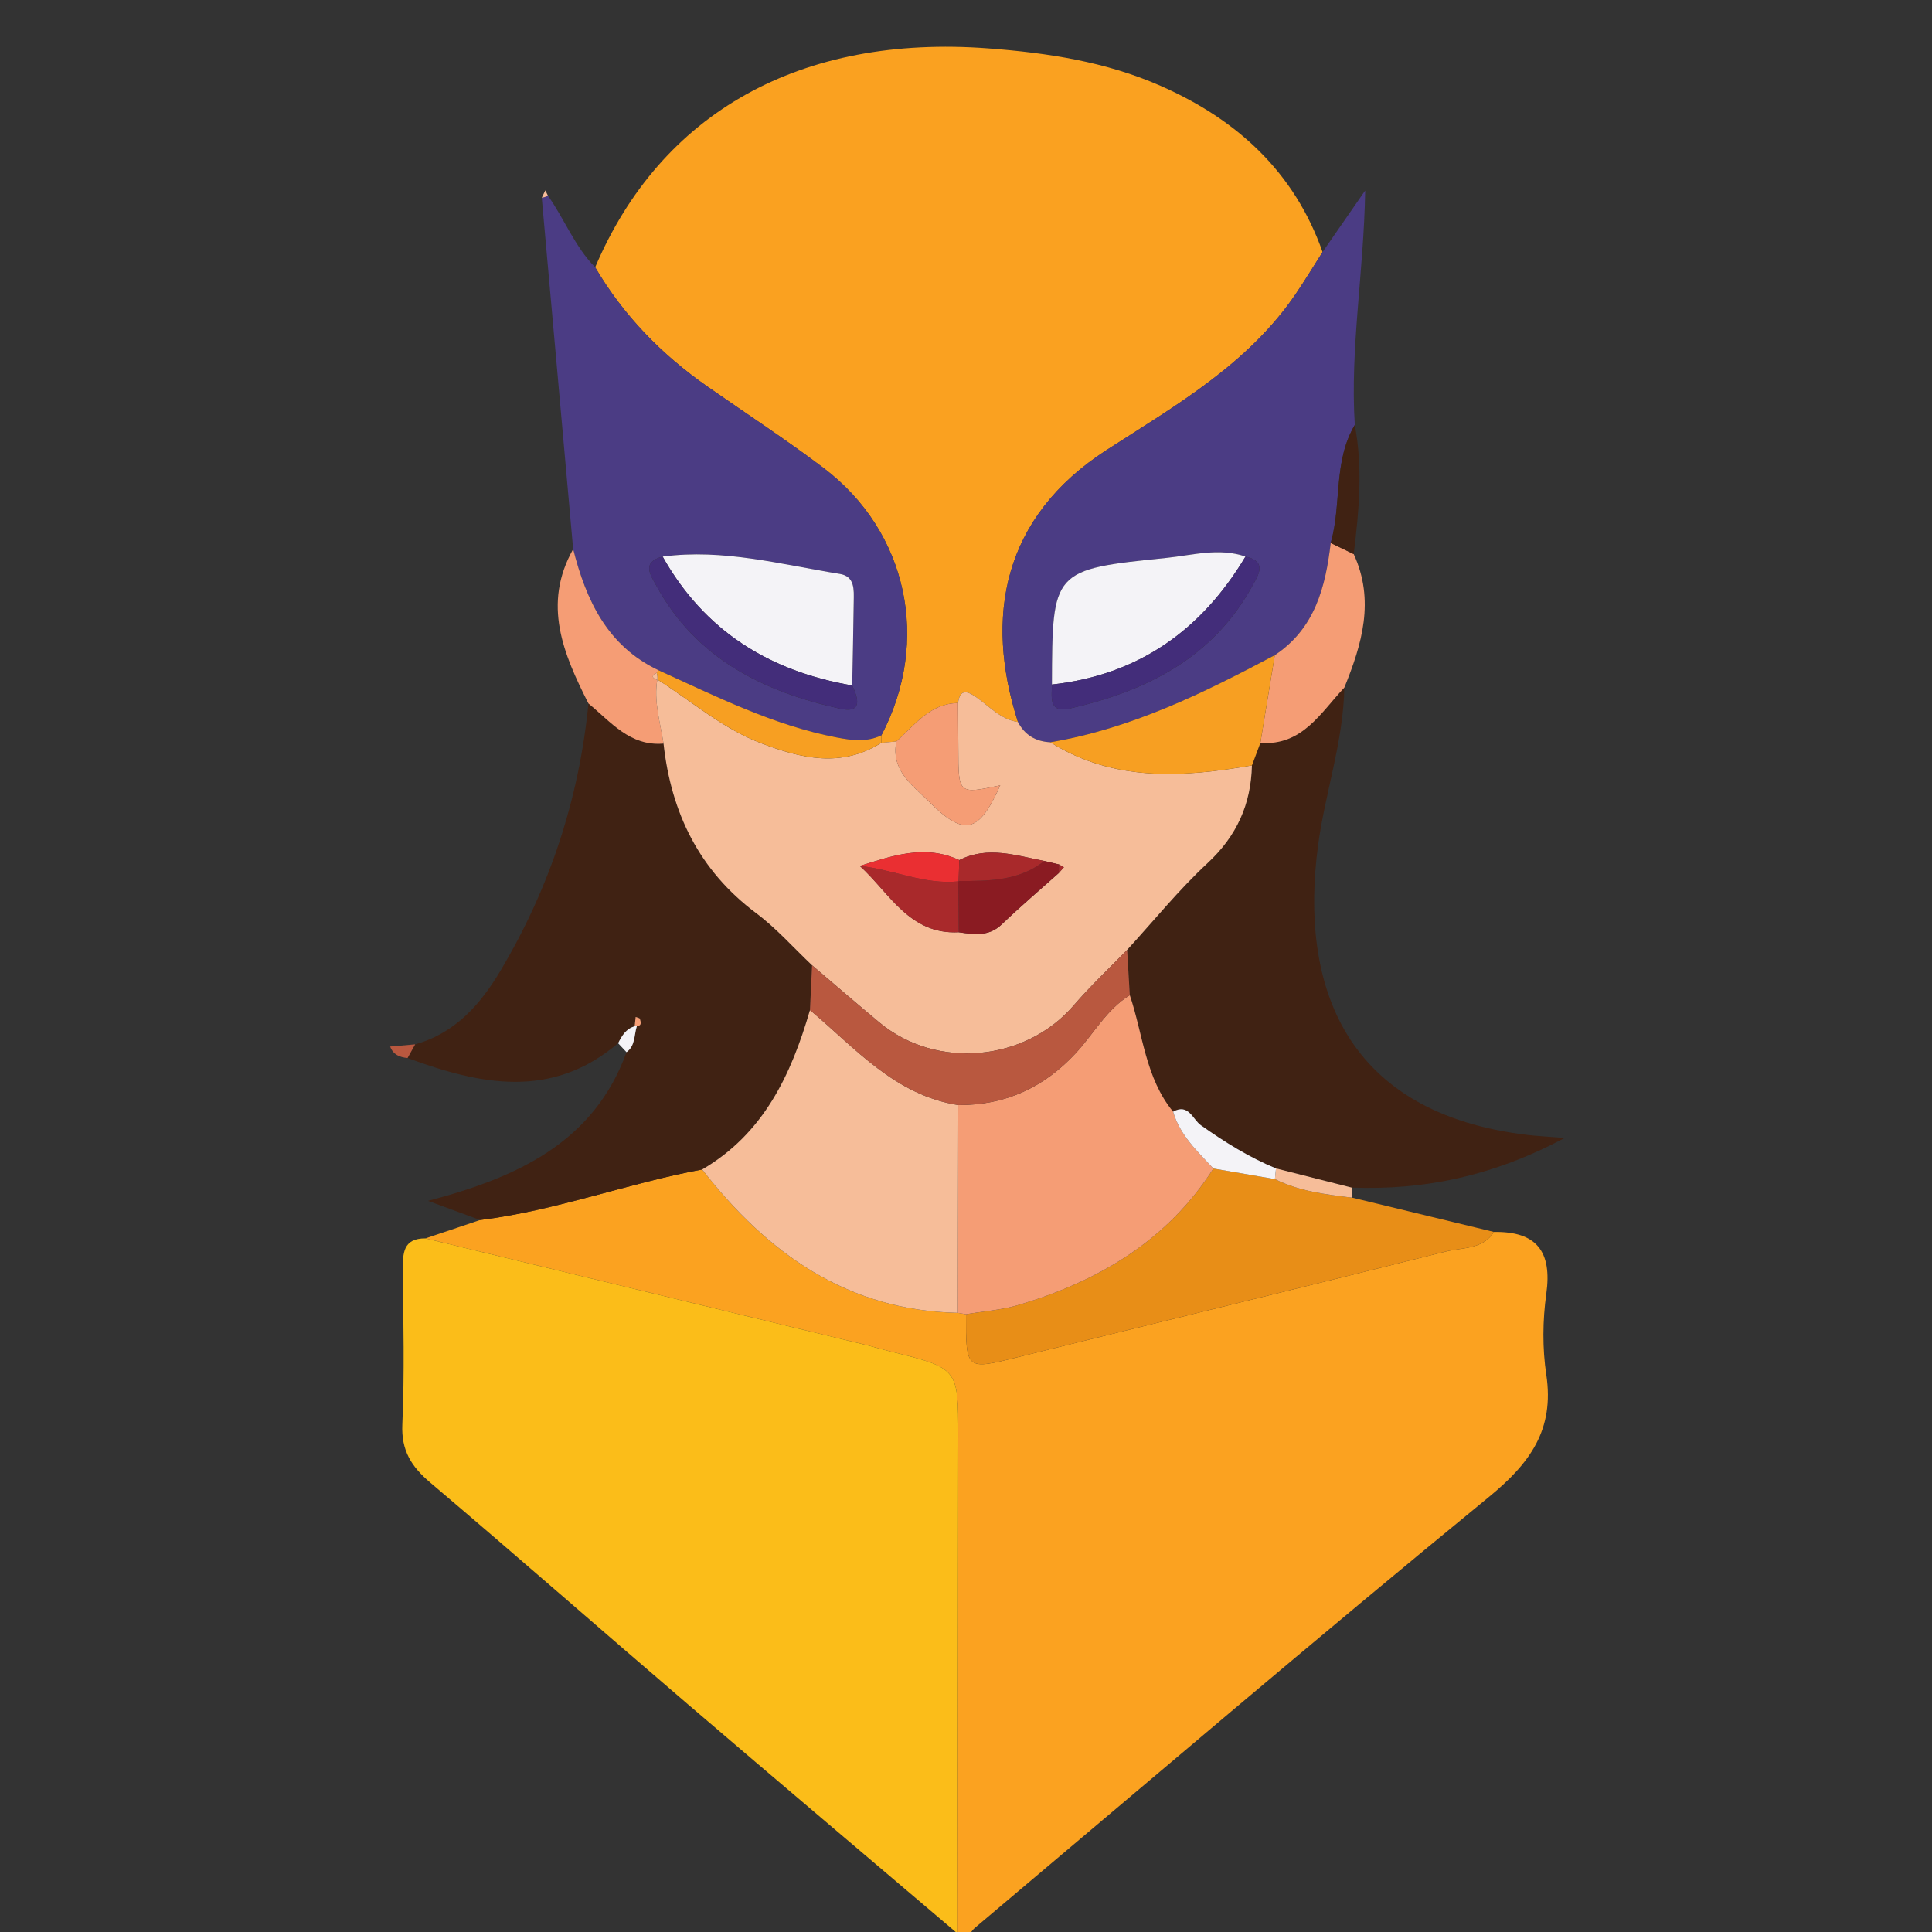 <?xml version="1.0" encoding="iso-8859-1"?>
<!-- Generator: Adobe Illustrator 23.0.3, SVG Export Plug-In . SVG Version: 6.00 Build 0)  -->
<svg version="1.1" id="Layer_1" xmlns="http://www.w3.org/2000/svg" xmlns:xlink="http://www.w3.org/1999/xlink" x="0px" y="0px"
	 viewBox="0 0 250 250" style="enable-background:new 0 0 250 250;" xml:space="preserve">
<rect x="0" y="0" width="250" height="250" fill="#333333" stroke="none"/>
<g>
	<g>
		<path style="fill:none;" d="M124,251c-41,0-82,0-123,0C1,167.667,1,84.333,1,1c82,0,164,0.027,246-0.096
			c3.424-0.005,4.101,0.672,4.096,4.096c-0.124,80.666-0.124,161.333,0,242c0.005,3.424-0.67,4.111-4.096,4.099
			C206.334,250.946,165.667,251,125,251c0.383-0.52,0.682-1.14,1.162-1.545c22.124-18.637,44.126-37.424,66.504-55.751
			c5.346-4.378,8.489-8.729,7.423-15.82c-0.514-3.416-0.478-7.027,0-10.453c0.768-5.496-1.252-8.103-6.777-8.018
			c-6.104-1.477-12.208-2.954-18.311-4.432c-0.034-0.436-0.068-0.872-0.101-1.307c9.412,0.358,18.303-1.492,27.579-6.426
			c-2.272-0.178-3.515-0.233-4.747-0.378c-23.722-2.791-29.574-19.303-27.184-37.409c0.895-6.782,3.284-13.468,3.41-20.486
			c2.29-5.626,3.968-11.296,1.214-17.277c0.684-5.566,1.206-11.133,0.137-16.713c-0.625-9.921,1.174-19.769,1.345-30.33
			c-2.141,3.089-3.827,5.524-5.514,7.958c-3.668-10.392-11.078-17.149-20.943-21.496c-7.099-3.128-14.646-4.276-22.299-4.854
			c-24.26-1.833-42.355,8.255-50.885,28.323c-2.655-2.68-3.966-6.246-6.111-9.263c-0.112-0.23-0.224-0.459-0.336-0.689
			c-0.154,0.315-0.308,0.631-0.462,0.946c1.354,15.158,2.708,30.316,4.062,45.474c-4.012,7.121-1.267,13.573,1.977,19.976
			c-1.218,12.383-5.04,23.935-11.395,34.6c-2.574,4.321-5.857,8.073-11.026,9.507c-1.079,0.095-2.158,0.19-3.237,0.285
			c0.385,1.047,1.232,1.392,2.248,1.481c9.369,3.458,18.633,5.409,27.246-1.912c0.364,0.387,0.728,0.775,1.092,1.162
			c-4.25,11.701-14.145,16.198-25.684,19.238c2.747,1.011,4.742,1.746,6.738,2.48c-2.356,0.791-4.712,1.583-7.068,2.374
			c-2.919-0.021-2.944,1.944-2.927,4.093c0.05,6.657,0.229,13.324-0.069,19.968c-0.153,3.411,1.181,5.477,3.641,7.562
			c11.168,9.462,22.169,19.122,33.287,28.643c11.61,9.942,23.287,19.807,34.934,29.705C123.893,250.484,123.918,250.745,124,251z"/>
		<path style="fill:#FBA220;" d="M55.058,160.246c2.356-0.791,4.712-1.583,7.065-2.376c9.799-1.21,19.07-4.751,28.737-6.539
			c8.423,10.832,18.764,18.244,33.087,18.555c0.352,0.059,0.703,0.118,1.055,0.176c-0.008,7.285-0.024,7.221,6.771,5.538
			c18.443-4.569,36.91-9.041,55.339-13.661c2.136-0.535,4.737-0.228,6.2-2.526c5.525-0.085,7.544,2.522,6.777,8.018
			c-0.479,3.426-0.514,7.038,0,10.453c1.067,7.092-2.077,11.442-7.423,15.82c-22.378,18.327-44.38,37.114-66.504,55.751
			c-0.48,0.405-0.779,1.025-1.162,1.545c-0.333,0-0.667,0-1,0c-0.082-0.255-0.107-0.516-0.076-0.783
			c0.026-21.456,0.055-42.913,0.077-64.369c0.009-8.808,0.001-8.806-8.777-10.968c-1.124-0.277-2.233-0.619-3.358-0.891
			C92.931,169.405,73.994,164.826,55.058,160.246z"/>
		<path style="fill:#FAA120;" d="M77.014,34.586c8.53-20.068,26.624-30.156,50.885-28.323c7.653,0.578,15.2,1.726,22.299,4.854
			c9.865,4.347,17.274,11.103,20.942,21.495c-1.152,1.806-2.261,3.641-3.464,5.413c-6.179,9.1-15.546,14.449-24.446,20.185
			c-13.553,8.735-15.852,21.681-11.509,35.212c-2.256-0.327-3.685-2.026-5.416-3.223c-1.083-0.749-2.103-1.136-2.332,0.773
			c-3.662,0.054-5.611,2.859-7.989,4.975c-0.647,0.057-1.294,0.113-1.941,0.17c-0.013-0.321-0.011-0.641,0.006-0.962
			c6.405-12.182,3.413-26.361-7.498-34.611c-4.882-3.691-10.024-7.04-15.045-10.548C85.6,45.87,80.674,40.822,77.014,34.586z"/>
		<path style="fill:#FBBD19;" d="M55.058,160.246c18.936,4.58,37.873,9.159,56.808,13.743c1.125,0.272,2.234,0.614,3.358,0.891
			c8.778,2.162,8.786,2.159,8.777,10.968c-0.022,21.456-0.051,42.912-0.077,64.369c-11.648-9.898-23.324-19.763-34.934-29.705
			c-11.119-9.521-22.119-19.181-33.287-28.643c-2.46-2.085-3.795-4.151-3.641-7.562c0.299-6.644,0.12-13.311,0.069-19.968
			C52.114,162.19,52.139,160.225,55.058,160.246z"/>
		<path style="fill:#402213;" d="M90.863,151.329c-9.669,1.79-18.94,5.332-28.739,6.541c-1.993-0.733-3.988-1.467-6.735-2.479
			c11.539-3.041,21.434-7.537,25.684-19.238c1.161-0.842,0.964-2.224,1.332-3.37c0.698-0.054,0.504-0.558,0.399-0.941
			c-0.034-0.123-0.357-0.168-0.548-0.248c-0.044,0.403-0.087,0.805-0.131,1.208c-1.137,0.316-1.655,1.238-2.144,2.189
			c-8.613,7.321-17.876,5.37-27.242,1.913c0.331-0.588,0.658-1.178,0.985-1.767c5.169-1.434,8.452-5.186,11.026-9.507
			c6.355-10.665,10.177-22.217,11.395-34.599c2.896,2.372,5.355,5.562,9.717,5.188c0.985,8.961,4.608,16.421,11.992,21.948
			c2.623,1.963,4.832,4.479,7.23,6.742c-0.091,1.931-0.183,3.863-0.274,5.794C102.378,139.078,98.814,146.687,90.863,151.329z"/>
		<path style="fill:#4B3C84;" d="M77.014,34.586c3.661,6.236,8.586,11.284,14.491,15.409c5.021,3.508,10.163,6.856,15.045,10.548
			c10.911,8.25,13.904,22.429,7.498,34.611c-1.894,0.904-3.786,0.657-5.791,0.272c-8.202-1.574-15.568-5.307-23.068-8.707
			c-6.616-3.151-9.344-9.039-11.023-15.664c-1.354-15.158-2.708-30.316-4.062-45.467c0.281-0.039,0.547-0.129,0.797-0.264
			C73.048,28.34,74.359,31.906,77.014,34.586z M110.276,88.698c0.068-3.626,0.151-7.253,0.196-10.879
			c0.019-1.484,0.168-3.237-1.8-3.554c-7.592-1.222-15.111-3.29-22.927-2.241c-2.804,0.721-1.544,2.425-0.798,3.79
			c5.147,9.42,13.831,13.688,23.77,15.892C111.604,92.346,111.097,90.411,110.276,88.698z"/>
		<path style="fill:#402213;" d="M173.958,88.974c-0.126,7.018-2.515,13.705-3.41,20.486c-2.39,18.106,3.462,34.618,27.184,37.409
			c1.232,0.145,2.475,0.2,4.747,0.378c-9.276,4.933-18.167,6.783-27.577,6.426c-3.26-0.826-6.523-1.653-9.787-2.48
			c-3.489-1.434-6.643-3.42-9.722-5.587c-1.047-0.737-1.591-2.881-3.593-1.754c-3.6-4.383-3.888-9.997-5.605-15.08
			c-0.114-1.953-0.228-3.907-0.342-5.861c3.451-3.766,6.684-7.768,10.415-11.232c3.778-3.508,5.61-7.61,5.733-12.633
			c0.364-0.972,0.729-1.944,1.093-2.916C168.544,96.522,170.891,92.202,173.958,88.974z"/>
		<path style="fill:#4B3C84;" d="M131.725,93.428c-4.347-13.538-2.048-26.483,11.505-35.218
			c8.899-5.736,18.267-11.085,24.446-20.185c1.203-1.772,2.311-3.607,3.464-5.413c1.687-2.434,3.374-4.868,5.515-7.958
			c-0.171,10.561-1.97,20.41-1.345,30.332c-2.804,4.732-1.683,10.262-3.11,15.272c-0.683,5.701-2.037,11.068-7.241,14.515
			c-9.234,4.915-18.59,9.515-29.049,11.274C134.027,95.953,132.604,95.125,131.725,93.428z M136.121,88.576
			c-0.015,1.638-0.47,3.744,2.339,3.101c9.89-2.263,18.482-6.532,23.602-15.883c0.77-1.406,1.963-3.133-0.897-3.778
			c-3.428-1.181-6.872-0.166-10.239,0.176C136.156,73.691,136.166,73.787,136.121,88.576z"/>
		<path style="fill:#E88E17;" d="M193.313,159.412c-1.463,2.298-4.065,1.991-6.2,2.526c-18.43,4.621-36.896,9.093-55.339,13.661
			c-6.795,1.683-6.779,1.747-6.771-5.538c2.267-0.386,4.601-0.545,6.789-1.197c10.347-3.08,19.243-8.305,25.224-17.658
			c2.653,0.457,5.307,0.913,7.96,1.37c3.156,1.575,6.591,1.988,10.026,2.403C181.105,156.458,187.209,157.935,193.313,159.412z"/>
		<path style="fill:#F59D75;" d="M164.958,84.774c5.204-3.446,6.558-8.813,7.238-14.511c0.99,0.481,1.983,0.958,2.975,1.435
			c2.754,5.981,1.076,11.65-1.214,17.277c-3.066,3.228-5.413,7.548-10.865,7.155C163.714,92.345,164.336,88.559,164.958,84.774z"/>
		<path style="fill:#F59D75;" d="M74.168,71.054c1.679,6.626,4.407,12.513,11.023,15.665c0,0.001-0.211,0.352-0.211,0.352
			c-0.754,0.377-0.603,0.67,0.085,0.913l-0.006-0.069c-0.486,2.841,0.374,5.551,0.803,8.304c-4.362,0.374-6.82-2.816-9.717-5.188
			C72.901,84.627,70.155,78.175,74.168,71.054z"/>
		<path style="fill:#402213;" d="M175.171,71.698c-0.992-0.477-1.985-0.954-2.975-1.435c1.43-5.014,0.309-10.544,3.113-15.276
			C176.378,60.565,175.855,66.132,175.171,71.698z"/>
		<path style="fill:#F6BD99;" d="M175.001,154.98c-3.434-0.415-6.869-0.828-10.026-2.403c0.047-0.461,0.094-0.922,0.141-1.383
			c3.262,0.826,6.524,1.653,9.785,2.479C174.934,154.109,174.968,154.545,175.001,154.98z"/>
		<path style="fill:#B9583F;" d="M53.723,135.137c-0.327,0.589-0.654,1.178-0.985,1.767c-1.02-0.09-1.867-0.435-2.252-1.481
			C51.566,135.327,52.645,135.232,53.723,135.137z"/>
		<path style="fill:#F4F3F7;" d="M79.981,134.991c0.488-0.951,1.006-1.874,2.144-2.189l0.291-0.026
			c-0.379,1.153-0.182,2.535-1.343,3.377C80.708,135.766,80.345,135.378,79.981,134.991z"/>
		<path style="fill:#F6BD99;" d="M70.902,25.323c-0.251,0.135-0.516,0.225-0.797,0.264c0.154-0.322,0.308-0.638,0.462-0.953
			C70.679,24.864,70.791,25.094,70.902,25.323z"/>
		<path style="fill:#F59D75;" d="M157.015,151.207c-5.98,9.352-14.876,14.577-25.224,17.658c-2.188,0.651-4.522,0.81-6.789,1.197
			c-0.352-0.058-0.703-0.117-1.054-0.175c0.019-8.963,0.037-17.926,0.055-26.89c6.067,0.024,11.043-2.241,15.199-6.718
			c2.325-2.505,3.977-5.65,6.993-7.507c1.717,5.083,2.005,10.697,5.605,15.08C152.685,146.908,154.954,148.984,157.015,151.207z"/>
		<path style="fill:#F6BD99;" d="M124.004,142.996c-0.018,8.964-0.037,17.927-0.055,26.89c-14.323-0.311-24.665-7.723-33.088-18.555
			c7.953-4.644,11.517-12.253,13.949-20.628C110.679,135.627,115.802,141.715,124.004,142.996z"/>
		<path style="fill:#F6BD99;" d="M85.861,96.219c-0.429-2.752-1.289-5.463-0.803-8.303c4.438,2.814,8.434,6.354,13.426,8.255
			c5.184,1.974,10.385,3.221,15.559-0.056c0.647-0.057,1.294-0.113,1.941-0.169c-0.715,3.764,2.071,5.631,4.253,7.81
			c4.533,4.526,6.423,4.081,9.194-2.133c-5.417,1.156-5.414,1.156-5.423-4.716c-0.003-1.979-0.023-3.957-0.035-5.936
			c0.229-1.909,1.25-1.521,2.332-0.773c1.732,1.197,3.161,2.896,5.416,3.223c0.882,1.703,2.306,2.531,4.188,2.626
			c8.22,5.153,17.101,4.555,26.091,2.997c-0.123,5.023-1.955,9.125-5.733,12.633c-3.731,3.465-6.964,7.466-10.415,11.232
			c-2.309,2.384-4.743,4.66-6.902,7.173c-6.259,7.286-17.749,8.373-25.138,2.237c-2.936-2.439-5.821-4.939-8.729-7.412
			c-2.398-2.263-4.607-4.779-7.23-6.742C90.469,112.64,86.846,105.18,85.861,96.219z M124.129,111.299
			c-4.426-2.081-8.641-0.566-12.867,0.753c3.845,3.491,6.399,8.905,12.801,8.581c1.973,0.288,3.883,0.596,5.578-1.031
			c2.382-2.287,4.904-4.428,7.366-6.632c0.22-0.249,0.44-0.498,0.661-0.747c-0.211-0.121-0.423-0.242-0.634-0.364
			c-0.632-0.15-1.265-0.301-1.898-0.448C131.473,110.712,127.817,109.421,124.129,111.299z"/>
		<path style="fill:#F59D75;" d="M123.973,90.971c0.012,1.979,0.032,3.957,0.035,5.936c0.009,5.871,0.006,5.871,5.423,4.716
			c-2.771,6.215-4.661,6.66-9.194,2.133c-2.182-2.179-4.968-4.046-4.253-7.81C118.362,93.83,120.311,91.025,123.973,90.971z"/>
		<path style="fill:#F79F22;" d="M114.043,96.115c-5.174,3.277-10.375,2.03-15.559,0.056c-4.992-1.901-8.988-5.441-13.426-8.255
			c0-0.001,0.006,0.068,0.006,0.068c0.04-0.311,0.012-0.615-0.085-0.912c0,0,0.211-0.351,0.211-0.352
			c7.5,3.399,14.865,7.132,23.068,8.706c2.005,0.385,3.896,0.631,5.791-0.272C114.032,95.474,114.03,95.795,114.043,96.115z"/>
		<path style="fill:#B9583F;" d="M105.083,124.909c2.908,2.472,5.793,4.973,8.729,7.412c7.389,6.137,18.879,5.05,25.138-2.237
			c2.159-2.513,4.593-4.789,6.902-7.173c0.114,1.954,0.228,3.908,0.342,5.861c-3.015,1.857-4.667,5.002-6.992,7.507
			c-4.156,4.477-9.132,6.742-15.199,6.718c-8.201-1.282-13.325-7.37-19.194-12.293C104.901,128.772,104.992,126.84,105.083,124.909z
			"/>
		<path style="fill:#F59D75;" d="M82.124,132.802c0.044-0.403,0.087-0.805,0.131-1.208c0.191,0.08,0.514,0.125,0.548,0.248
			c0.105,0.383,0.299,0.886-0.399,0.941C82.415,132.776,82.124,132.802,82.124,132.802z"/>
		<path style="fill:#F4F3F7;" d="M85.745,72.024c7.816-1.049,15.335,1.019,22.927,2.241c1.969,0.317,1.819,2.07,1.8,3.554
			c-0.046,3.627-0.129,7.253-0.196,10.879C99.569,86.861,91.16,81.644,85.745,72.024z"/>
		<path style="fill:#432D7A;" d="M85.745,72.024c5.416,9.62,13.825,14.838,24.531,16.674c0.822,1.713,1.328,3.648-1.56,3.008
			c-9.939-2.204-18.623-6.472-23.77-15.892C84.201,74.449,82.941,72.745,85.745,72.024z"/>
		<path style="fill:#F79F22;" d="M162,99.046c-8.99,1.557-17.871,2.156-26.091-2.997c10.458-1.759,19.814-6.36,29.048-11.274
			c-0.622,3.785-1.244,7.57-1.865,11.356C162.729,97.102,162.365,98.074,162,99.046z"/>
		<path style="fill:#F4F3F7;" d="M157.015,151.207c-2.061-2.223-4.33-4.299-5.215-7.356c2.002-1.126,2.546,1.018,3.593,1.755
			c3.079,2.167,6.233,4.153,9.722,5.587c-0.045,0.462-0.092,0.923-0.139,1.384C162.322,152.12,159.669,151.664,157.015,151.207z"/>
		<path style="fill:#F4F3F7;" d="M136.121,88.576c0.045-14.789,0.035-14.885,14.806-16.383c3.367-0.342,6.811-1.357,10.239-0.176
			C155.47,81.548,147.309,87.35,136.121,88.576z"/>
		<path style="fill:#432D7A;" d="M136.121,88.576c11.187-1.226,19.349-7.028,25.045-16.559c2.86,0.645,1.666,2.372,0.897,3.778
			c-5.12,9.351-13.711,13.62-23.602,15.883C135.651,92.32,136.107,90.215,136.121,88.576z"/>
		<path style="fill:#F6BD99;" d="M84.979,87.071c0.097,0.298,0.125,0.602,0.085,0.912C84.376,87.741,84.224,87.448,84.979,87.071z"
			/>
		<path style="fill:#8A1B22;" d="M137.006,112.97c-2.462,2.204-4.984,4.345-7.366,6.632c-1.695,1.628-3.604,1.319-5.578,1.031
			c-0.019-2.193-0.039-4.386-0.058-6.579l0.049-0.049c3.895-0.006,7.795,0.006,11.082-2.597c0.632,0.15,1.265,0.301,1.897,0.452
			C137.024,112.23,137.015,112.6,137.006,112.97z"/>
		<path style="fill:#A9292B;" d="M124.004,114.054c0.019,2.193,0.038,4.386,0.058,6.579c-6.402,0.324-8.956-5.091-12.802-8.581
			C115.543,112.495,119.582,114.497,124.004,114.054z"/>
		<path style="fill:#EA2F32;" d="M124.004,114.054c-4.423,0.443-8.461-1.558-12.744-2.002c4.228-1.318,8.443-2.833,12.867-0.753
			c-0.025,0.902-0.05,1.804-0.074,2.706L124.004,114.054z"/>
		<path style="fill:#A9292B;" d="M124.054,114.005c0.024-0.902,0.049-1.805,0.074-2.706c3.689-1.877,7.345-0.586,11.008,0.111
			C131.849,114.011,127.949,113.999,124.054,114.005z"/>
		<path style="fill:#A9292B;" d="M137.006,112.97c0.009-0.37,0.018-0.74,0.027-1.11c0.211,0.121,0.423,0.242,0.634,0.363
			C137.446,112.472,137.226,112.721,137.006,112.97z"/>
	</g>
</g>
</svg>
